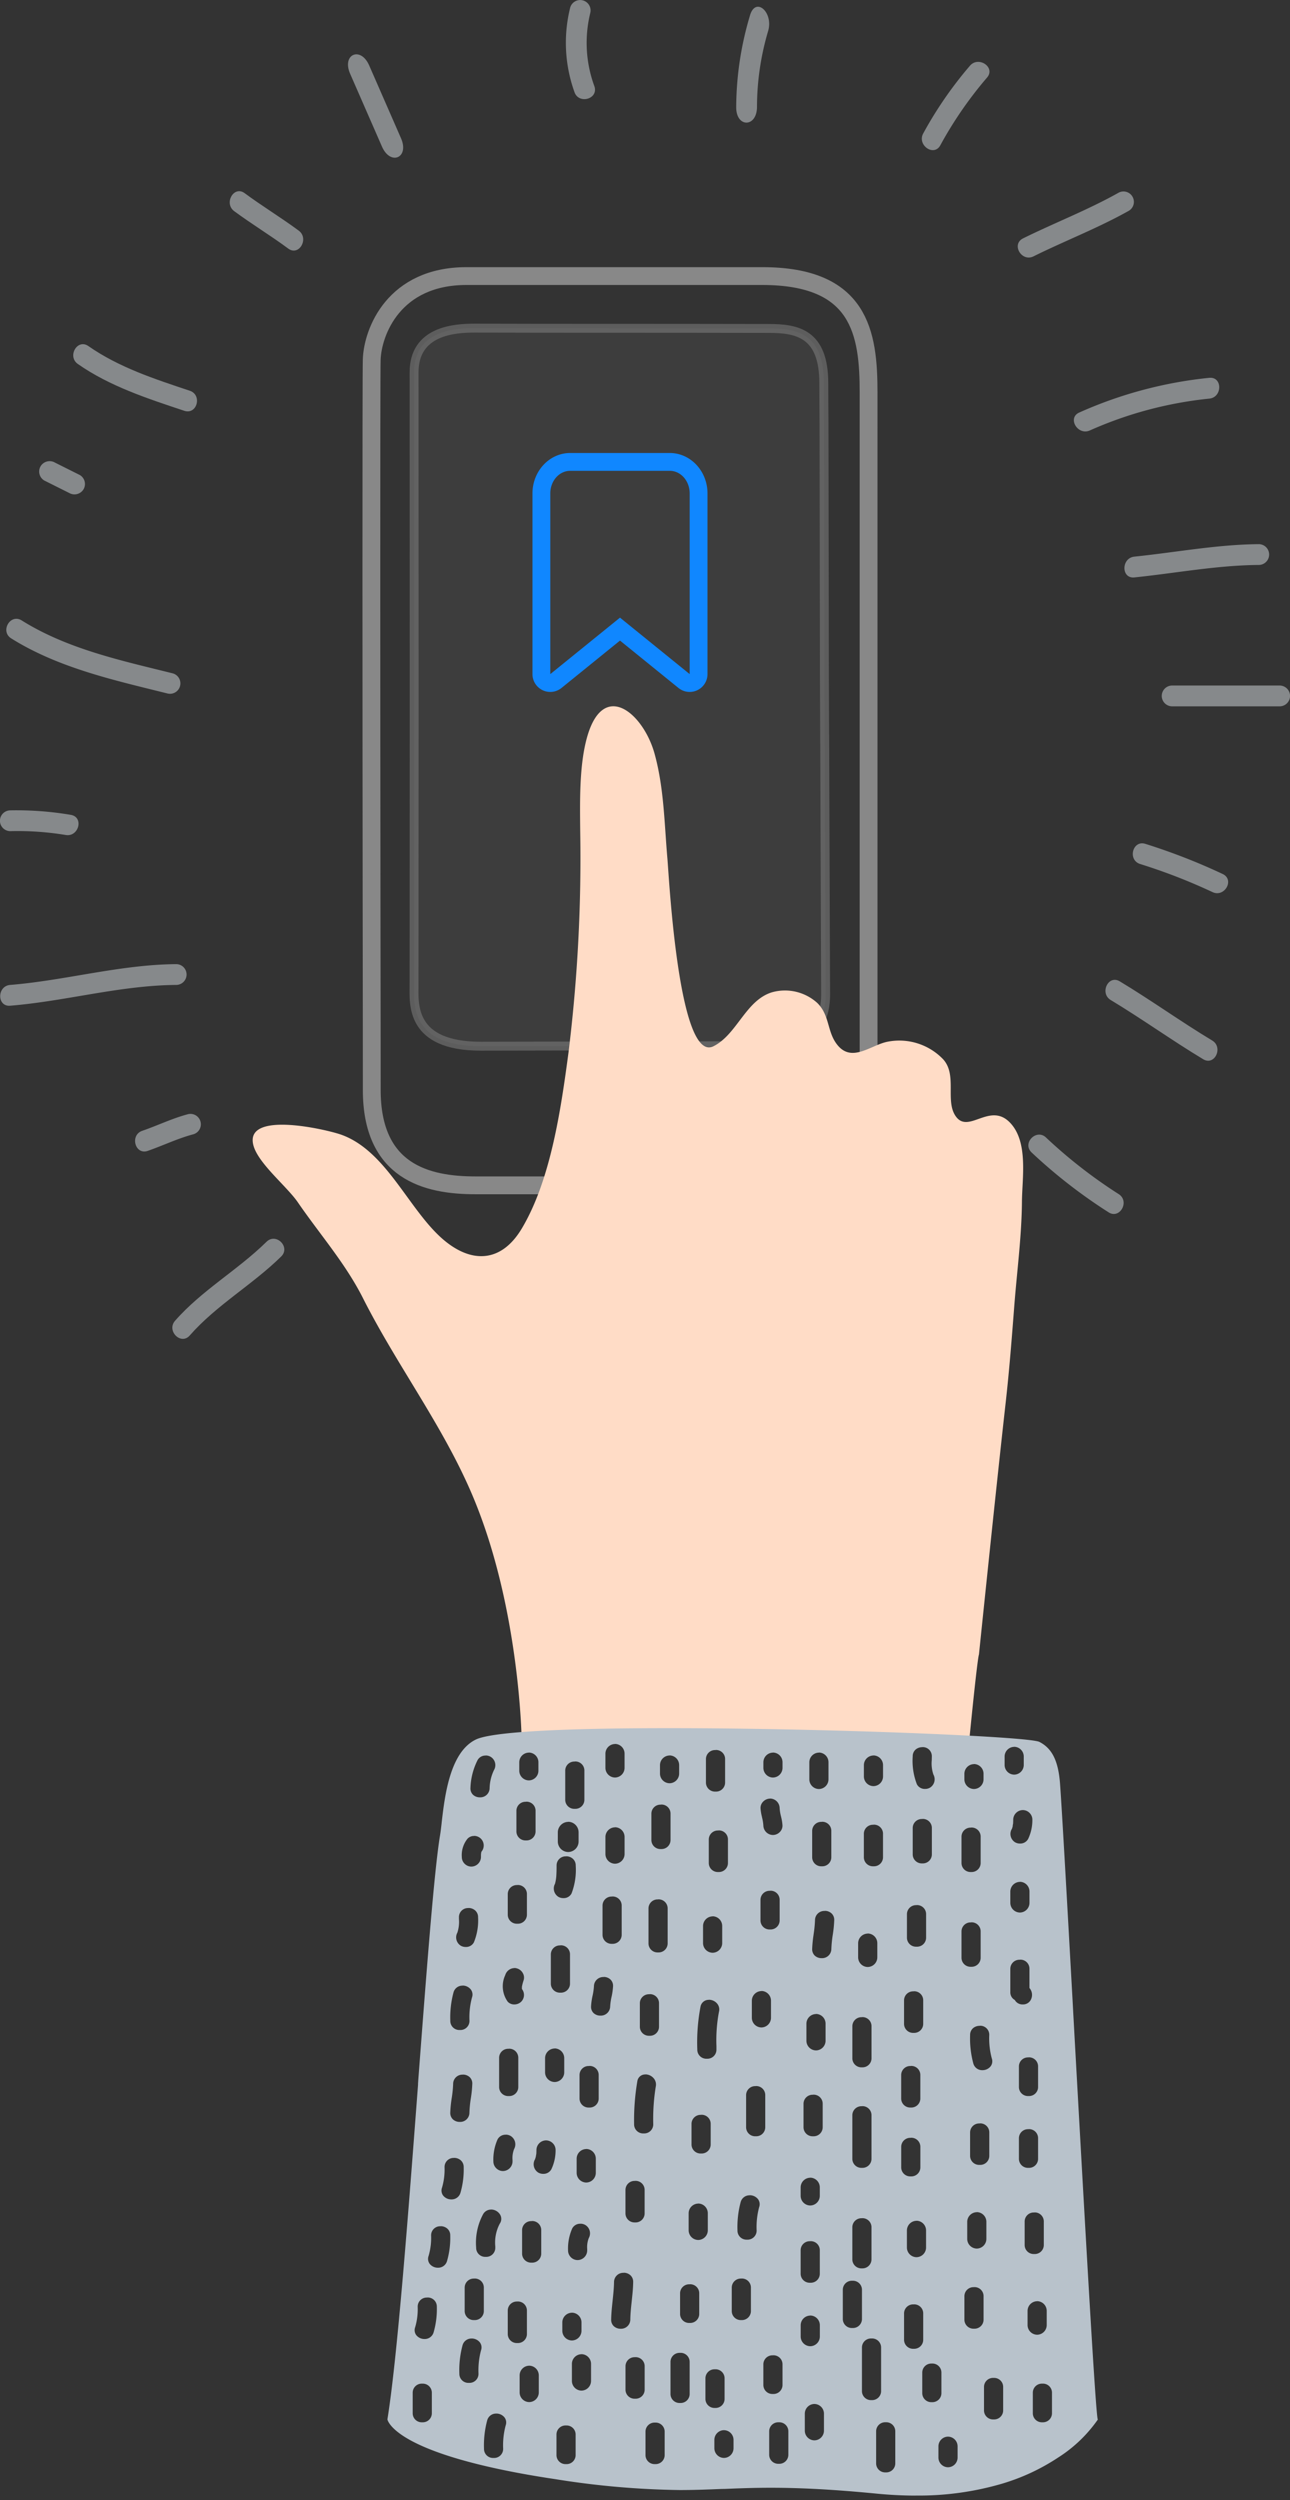 <svg xmlns="http://www.w3.org/2000/svg" width="144.754" height="280.484"><rect width="100%" height="100%" fill="#333333" stroke="none"/><g data-name="Group 2723"><g data-name="Group 2722"><path data-name="Path 3670" d="M85.547 30.973H52.34c-8.148 0-10.521 6.249-10.628 9.369-.061 1.773-.039 42.064-.017 60.467.014 11.128.027 20.28.022 21.386-.041 9.279 6.153 10.788 11.633 10.788h29.479c12.325 0 14.637-4.02 14.637-12.355V44.043c.002-6.666-.942-13.07-11.919-13.07z" fill="none" stroke="#888" stroke-width="2"/><path data-name="Path 3687" d="M92.604 100.928l-.063-18.031h-.006l-.026-7.2c-.015-3.918-.03-24.32-.045-28.239-.007-2.038-.023-2.433-.023-4.471 0-5.606-3.02-6.138-6.177-6.138-3.761 0-5.466-.01-9.227-.014q-8.258-.007-16.517-.007c-2.558 0-4.733-.018-7.292-.015-2.239 0-6.763.3-6.763 4.954 0 3.153.01 27.968.009 31.121v10.011h0q0 9.041-.008 18.082v3.369c0 1.963 0 3.681-.006 6.164-.005 2.088-.473 6.861 7.5 6.861 3.182 0 29.818-.072 32.448-.05 6.225.05 6.241-4.678 6.237-5.858l-.041-10.539z" fill="rgba(255,255,255,0.05)" stroke="rgba(136,136,136,0.5)"/><path data-name="Path 3690" d="M59.493 93.613l-.026.043.026-.043z" fill="#95a2bd"/><path data-name="Path 3692" d="M125.529 21.614c-3.458 1.948-7.178 3.372-10.73 5.131-1.348.668-.166 2.68 1.177 2.014 3.552-1.76 7.271-3.184 10.729-5.132a1.167 1.167 0 0 0-1.176-2.013z" fill="#dbe1e5" opacity=".5"/><path data-name="Path 3693" d="M135.695 42.389a47.286 47.286 0 0 0-14.583 3.891c-1.375.6-.186 2.614 1.178 2.014a43.769 43.769 0 0 1 13.406-3.573c1.482-.142 1.497-2.476-.001-2.332z" fill="#dbe1e5" opacity=".5"/><path data-name="Path 3694" d="M141.294 61.049c-4.7.03-9.33.918-14 1.4-1.481.152-1.5 2.487 0 2.332 4.665-.481 9.292-1.37 14-1.4a1.167 1.167 0 0 0 0-2.332z" fill="#dbe1e5" opacity=".5"/><path data-name="Path 3695" d="M143.626 76.91h-12.13a1.167 1.167 0 0 0 0 2.333h12.13a1.167 1.167 0 0 0 0-2.333z" fill="#dbe1e5" opacity=".5"/><path data-name="Path 3696" d="M137.217 98.062a68.566 68.566 0 0 0-8.676-3.383c-1.431-.477-2.04 1.776-.62 2.249a64.16 64.16 0 0 1 8.119 3.148c1.345.662 2.527-1.349 1.177-2.014z" fill="#dbe1e5" opacity=".5"/><path data-name="Path 3697" d="M136.022 116.735c-3.519-2.118-6.855-4.522-10.373-6.639-1.292-.777-2.286 1.336-1.009 2.1 3.518 2.118 6.854 4.522 10.373 6.639 1.291.777 2.285-1.336 1.009-2.1z" fill="#dbe1e5" opacity=".5"/><path data-name="Path 3698" d="M125.555 133.983a55.091 55.091 0 0 1-8.162-6.349c-1.072-1.056-2.722.592-1.648 1.649a58.291 58.291 0 0 0 8.633 6.714c1.253.839 2.42-1.182 1.177-2.014z" fill="#dbe1e5" opacity=".5"/><path data-name="Path 3700" d="M29.907 139.315c-3.228 3.176-7.268 5.444-10.264 8.863-.986 1.126.656 2.782 1.649 1.649 3-3.42 7.036-5.686 10.263-8.864 1.075-1.055-.576-2.704-1.648-1.648z" fill="#dbe1e5" opacity=".5"/><path data-name="Path 3701" d="M21.091 125.002c-1.769.469-3.408 1.269-5.132 1.865-1.411.489-.8 2.744.621 2.25 1.723-.6 3.363-1.4 5.132-1.866a1.167 1.167 0 0 0-.621-2.249z" fill="#dbe1e5" opacity=".5"/><path data-name="Path 3702" d="M19.803 108.166c-6.3.043-12.406 1.82-18.66 2.333-1.488.123-1.5 2.456 0 2.333 6.253-.513 12.365-2.29 18.66-2.333a1.167 1.167 0 0 0 0-2.333z" fill="#dbe1e5" opacity=".5"/><path data-name="Path 3703" d="M7.969 91.423a36.385 36.385 0 0 0-6.841-.508 1.167 1.167 0 0 0 0 2.333 33.084 33.084 0 0 1 6.221.425c1.47.278 2.097-1.97.62-2.25z" fill="#dbe1e5" opacity=".5"/><path data-name="Path 3704" d="M19.416 75.553c-5.819-1.45-11.832-2.728-16.982-5.947-1.28-.8-2.45 1.219-1.178 2.014 5.321 3.326 11.526 4.684 17.539 6.182a1.167 1.167 0 0 0 .621-2.249z" fill="#dbe1e5" opacity=".5"/><path data-name="Path 3705" d="M8.955 53.292l-2.8-1.4a1.186 1.186 0 0 0-1.6.419 1.171 1.171 0 0 0 .418 1.6l2.8 1.4a1.186 1.186 0 0 0 1.6-.418 1.172 1.172 0 0 0-.418-1.601z" fill="#dbe1e5" opacity=".5"/><path data-name="Path 3706" d="M21.299 43.838c-3.94-1.314-7.949-2.614-11.384-5.014-1.236-.864-2.4 1.16-1.177 2.014 3.59 2.508 7.825 3.877 11.941 5.249 1.431.476 2.038-1.776.62-2.249z" fill="#dbe1e5" opacity=".5"/><path data-name="Path 3707" d="M39.291 8.279l3.569 8.164c.959 2.193 3.1 1.259 2.137-.935l-3.569-8.164c-.959-2.19-3.097-1.259-2.137.935z" fill="#dbe1e5" opacity=".5"/><path data-name="Path 3708" d="M33.522 25.875c-1.978-1.463-4.087-2.736-6.065-4.2-1.211-.9-2.372 1.13-1.177 2.014 1.978 1.463 4.088 2.735 6.065 4.2 1.21.896 2.371-1.128 1.177-2.014z" fill="#dbe1e5" opacity=".5"/><path data-name="Path 3709" d="M66.704 9.691a14.049 14.049 0 0 1-.466-8.244 1.167 1.167 0 0 0-2.249-.62 16.316 16.316 0 0 0 .467 9.484c.463 1.425 2.715.815 2.248-.62z" fill="#dbe1e5" opacity=".5"/><path data-name="Path 3710" d="M84.171 1.688a36.255 36.255 0 0 0-1.559 10.319c-.022 2.334 2.311 2.331 2.332 0a30.073 30.073 0 0 1 1.24-8.493c.647-2.093-1.363-3.929-2.013-1.826z" fill="#dbe1e5" opacity=".5"/><path data-name="Path 3711" d="M108.841 7.374a43.98 43.98 0 0 0-5.245 7.6c-.712 1.308 1.2 2.646 1.92 1.325a43.981 43.981 0 0 1 5.245-7.6c.979-1.142-.95-2.455-1.92-1.325z" fill="#dbe1e5" opacity=".5"/><g data-name="Path 3801" fill="none" stroke-linecap="round" stroke-linejoin="round"><path d="M77.39 75.628l-7.82-6.335-7.82 6.335V55.355a2.4 2.4 0 0 1 2.234-2.534h11.175a2.4 2.4 0 0 1 2.234 2.534z"/><path d="M77.39 75.628V55.355c0-1.4-1-2.534-2.234-2.534H63.984c-1.234 0-2.234 1.135-2.234 2.534v20.273l7.82-6.335 7.82 6.335m-15.64 2a1.997 1.997 0 0 1-2-2V55.355c0-2.5 1.9-4.534 4.234-4.534h11.172c2.334 0 4.234 2.034 4.234 4.534v20.273a2 2 0 0 1-3.259 1.554l-6.561-5.315-6.561 5.315a2 2 0 0 1-1.26.446z" fill="#1087ff"/></g><path data-name="Path 3802" d="M33.423 134.891c2.479 3.609 5.334 6.84 7.31 10.754 3.813 7.55 9 14.351 12.292 22.147 5.354 12.667 5.517 27.58 5.517 27.58h50.208c.974-9.861 1.1-9.742 1.1-9.742s1.94-18.857 3-28.274c.408-3.637.692-7.285.972-10.928.3-3.854.821-7.737.852-11.6.023-2.681.728-6.7-1.317-8.856-2.289-2.413-4.7 1.35-6.136-.773-1.173-1.73.206-4.605-1.387-6.356a6.816 6.816 0 0 0-6.254-1.969c-1.887.374-4.017 2.425-5.66.3-1.129-1.457-.8-3.27-2.217-4.658a5.4 5.4 0 0 0-5.075-1.191c-2.96.9-3.93 4.746-6.575 6.056-3.9 1.928-4.982-19-5.161-21.041-.344-3.933-.379-7.921-1.435-11.76-1.282-4.663-5.955-8.557-7.705-1.4-.745 3.042-.676 6.839-.646 9.972a177.828 177.828 0 0 1-1.316 24.956c-.836 6.235-1.975 14.265-5.246 19.732-2.375 3.971-5.883 3.926-9.132.934-3.7-3.408-6.175-9.709-11.122-11.472-1.662-.592-10.974-2.763-9.842 1.239.572 2.03 3.742 4.558 4.975 6.35z" fill="#ffdcc6"/><path data-name="Subtraction 10" d="M102.771 279.983c-1.476 0-2.976-.08-4.459-.227-4.581-.446-8.336-.654-11.819-.654-2.06 0-3.853.075-5.163.13h-.144l-.178.006h-.084c-1.521.062-2.957.121-4.649.121a95.3 95.3 0 0 1-13.964-1.222c-5.21-.775-12.263-2.164-16.277-4.374-2.359-1.3-2.553-2.289-2.561-2.33 1.122-6.99 2.352-23.228 3.437-37.554v-.139l.005-.063.006-.077v-.008l.008-.1v-.041c.918-12.1 1.786-23.521 2.442-27.5.064-.371.117-.822.178-1.345l.008-.076v-.02l.006-.055c.343-2.953.917-7.895 3.843-9.3 2.2-1.052 12.988-1.273 21.649-1.273 17.865 0 40.374.934 41.576 1.543 1.446.735 2.142 2.166 2.326 4.784.228 3.192.772 12.938 1.4 24.222v.007l.014.259v.011l.024.432v.008l.025.463v.022l.036.649.021.37.035.637v.006l.011.2.027.485v.014l.014.259.014.257c1.121 20.123 2.391 42.931 2.611 42.931v.011a15.639 15.639 0 0 1-4.45 4.259 23.517 23.517 0 0 1-6.305 2.937 33.275 33.275 0 0 1-9.663 1.33h0zm-3.383-8.229a1.015 1.015 0 0 0-1.075 1.04v3.547a1.013 1.013 0 0 0 1.074 1.036 1.013 1.013 0 0 0 1.075-1.036v-3.547a1.014 1.014 0 0 0-1.078-1.04zm6.99 1.613a1.089 1.089 0 0 0-1.075 1.074v1.289a1.088 1.088 0 0 0 1.075 1.073 1.088 1.088 0 0 0 1.075-1.073v-1.289a1.089 1.089 0 0 0-1.082-1.074zm-42.859-1.253a1.015 1.015 0 0 0-1.075 1.04v2.256a1.014 1.014 0 0 0 1.075 1.039 1.014 1.014 0 0 0 1.074-1.039v-2.256a1.014 1.014 0 0 0-1.077-1.039zm9.989-.322a1.014 1.014 0 0 0-1.075 1.039v2.578a1.014 1.014 0 0 0 1.075 1.039 1.014 1.014 0 0 0 1.075-1.039v-2.578a1.014 1.014 0 0 0-1.078-1.039zm13.88-.034a1.014 1.014 0 0 0-1.075 1.039v2.577a1.015 1.015 0 0 0 1.075 1.04 1.015 1.015 0 0 0 1.075-1.04v-2.577a1.014 1.014 0 0 0-1.078-1.039zm-31.7-.977a1.024 1.024 0 0 0-1.017.752 10.83 10.83 0 0 0-.36 3.185 1.014 1.014 0 0 0 1.074 1.04 1.015 1.015 0 0 0 1.075-1.04 8.63 8.63 0 0 1 .284-2.615.946.946 0 0 0-.122-.878 1.168 1.168 0 0 0-.935-.447zm25.548 1.86a1.089 1.089 0 0 0-1.075 1.075v.965a1.089 1.089 0 0 0 1.075 1.074 1.089 1.089 0 0 0 1.075-1.074v-.965a1.089 1.089 0 0 0-1.075-1.074zm10.148-2.939a1.088 1.088 0 0 0-1.074 1.074v1.934a1.088 1.088 0 0 0 1.074 1.074 1.088 1.088 0 0 0 1.074-1.074v-1.932a1.088 1.088 0 0 0-1.074-1.076zm-44-2.279a1.015 1.015 0 0 0-1.075 1.04v2.255a1.014 1.014 0 0 0 1.074 1.039 1.015 1.015 0 0 0 1.075-1.039v-2.255a1.014 1.014 0 0 0-1.073-1.039zm69.587 0a1.015 1.015 0 0 0-1.075 1.04v2.255a1.014 1.014 0 0 0 1.075 1.039 1.014 1.014 0 0 0 1.074-1.039v-2.255a1.014 1.014 0 0 0-1.074-1.042zm-5.478-.645a1.014 1.014 0 0 0-1.075 1.039v2.58a1.014 1.014 0 0 0 1.074 1.039 1.014 1.014 0 0 0 1.075-1.039v-2.58a1.014 1.014 0 0 0-1.073-1.039zm-31.259-.965a1.015 1.015 0 0 0-1.075 1.04v2.255a1.014 1.014 0 0 0 1.075 1.039 1.014 1.014 0 0 0 1.074-1.039v-2.255a1.014 1.014 0 0 0-1.073-1.042zm-3.92-1.845a1.016 1.016 0 0 0-1.075 1.042v3.545a1.013 1.013 0 0 0 1.075 1.036 1.013 1.013 0 0 0 1.074-1.036v-3.545a1.015 1.015 0 0 0-1.073-1.044zm28.25 1.2a1.014 1.014 0 0 0-1.075 1.039v2.254a1.014 1.014 0 0 0 1.074 1.039 1.014 1.014 0 0 0 1.075-1.039v-2.254a1.014 1.014 0 0 0-1.073-1.041zm-45.18.241a1.09 1.09 0 0 0-1.075 1.076v1.934a1.089 1.089 0 0 0 1.075 1.073 1.089 1.089 0 0 0 1.075-1.073v-1.941a1.09 1.09 0 0 0-1.074-1.071zm38.412-3.054a1.014 1.014 0 0 0-1.075 1.039v4.836a1.015 1.015 0 0 0 1.075 1.04 1.015 1.015 0 0 0 1.075-1.04v-4.836a1.014 1.014 0 0 0-1.074-1.041zm-26.531 2.1a1.015 1.015 0 0 0-1.075 1.039v2.578a1.014 1.014 0 0 0 1.074 1.039 1.014 1.014 0 0 0 1.075-1.039v-2.578a1.014 1.014 0 0 0-1.074-1.044zm15.468-.209a1.014 1.014 0 0 0-1.075 1.039v2.256a1.014 1.014 0 0 0 1.075 1.039 1.014 1.014 0 0 0 1.075-1.039v-2.263a1.014 1.014 0 0 0-1.074-1.037zm-21.484-.126a1.089 1.089 0 0 0-1.074 1.076v1.932a1.089 1.089 0 0 0 1.074 1.075 1.089 1.089 0 0 0 1.074-1.075v-1.932a1.089 1.089 0 0 0-1.073-1.081zm-12.327-1.76a1.025 1.025 0 0 0-1.017.752 10.751 10.751 0 0 0-.36 3.185 1.014 1.014 0 0 0 1.074 1.039 1.014 1.014 0 0 0 1.075-1.039 8.663 8.663 0 0 1 .284-2.615.947.947 0 0 0-.122-.878 1.171 1.171 0 0 0-.933-.448zm49.6-3.829a1.015 1.015 0 0 0-1.075 1.04v2.9a1.014 1.014 0 0 0 1.074 1.04 1.015 1.015 0 0 0 1.075-1.04v-2.9a1.014 1.014 0 0 0-1.073-1.044zm-11.6 1.255a1.088 1.088 0 0 0-1.075 1.073v1.289a1.089 1.089 0 0 0 1.075 1.074 1.089 1.089 0 0 0 1.075-1.074v-1.289a1.088 1.088 0 0 0-1.075-1.081zm-32.87-1.576a1.014 1.014 0 0 0-1.075 1.039v2.578a1.014 1.014 0 0 0 1.075 1.039 1.014 1.014 0 0 0 1.075-1.039v-2.578a1.014 1.014 0 0 0-1.074-1.043zm6.124 1.254a1.089 1.089 0 0 0-1.076 1.073v.968a1.089 1.089 0 0 0 1.076 1.074 1.088 1.088 0 0 0 1.074-1.074v-.968a1.088 1.088 0 0 0-1.074-1.077zm-16.231-1.7a1.015 1.015 0 0 0-1.075 1.039 7.186 7.186 0 0 1-.284 2.292.936.936 0 0 0 .116.874 1.165 1.165 0 0 0 .934.445 1.031 1.031 0 0 0 1.021-.747 9.421 9.421 0 0 0 .361-2.864 1.014 1.014 0 0 0-1.073-1.045zm68.435.411a1.089 1.089 0 0 0-1.074 1.075v1.61a1.088 1.088 0 0 0 1.074 1.074 1.089 1.089 0 0 0 1.075-1.074v-1.61a1.089 1.089 0 0 0-1.075-1.081zm-46.386-3.186a1.034 1.034 0 0 0-1.092 1.039c-.011.7-.087 1.4-.16 2.084v.011c-.073.683-.149 1.388-.161 2.1a.987.987 0 0 0 .272.73 1.1 1.1 0 0 0 .785.309 1.033 1.033 0 0 0 1.091-1.039c.012-.7.088-1.4.161-2.082v-.012c.074-.686.15-1.395.16-2.1a.99.99 0 0 0-.271-.73 1.1 1.1 0 0 0-.785-.321zm39.3 1.61a1.014 1.014 0 0 0-1.075 1.039v2.578a1.014 1.014 0 0 0 1.075 1.039 1.014 1.014 0 0 0 1.075-1.039v-2.578a1.014 1.014 0 0 0-1.078-1.045zm-13.645-.721a1.014 1.014 0 0 0-1.075 1.039v3.223a1.014 1.014 0 0 0 1.075 1.039 1.014 1.014 0 0 0 1.074-1.039v-3.223a1.014 1.014 0 0 0-1.074-1.039zm-18.261.4a1.014 1.014 0 0 0-1.075 1.039v2.256a1.014 1.014 0 0 0 1.075 1.039 1.014 1.014 0 0 0 1.074-1.039v-2.256a1.014 1.014 0 0 0-1.074-1.045zm5.8-.644a1.014 1.014 0 0 0-1.075 1.038v2.579a1.014 1.014 0 0 0 1.074 1.04 1.015 1.015 0 0 0 1.075-1.04v-2.579a1.014 1.014 0 0 0-1.073-1.044zm-29.97 0a1.015 1.015 0 0 0-1.075 1.04v2.577a1.014 1.014 0 0 0 1.074 1.04 1.015 1.015 0 0 0 1.075-1.04v-2.577a1.014 1.014 0 0 0-1.073-1.046zm37.7-4.189a1.014 1.014 0 0 0-1.075 1.039v2.578a1.014 1.014 0 0 0 1.075 1.039 1.014 1.014 0 0 0 1.075-1.039v-2.584a1.014 1.014 0 0 0-1.071-1.039zm5.8-2.58a1.015 1.015 0 0 0-1.075 1.04v3.544a1.014 1.014 0 0 0 1.075 1.039 1.014 1.014 0 0 0 1.074-1.039v-3.544a1.014 1.014 0 0 0-1.069-1.047zm-47.267.9a1.014 1.014 0 0 0-1.075 1.039 7.188 7.188 0 0 1-.284 2.293.938.938 0 0 0 .116.874 1.165 1.165 0 0 0 .934.445 1.031 1.031 0 0 0 1.021-.749 9.4 9.4 0 0 0 .361-2.864.988.988 0 0 0-.335-.778 1.128 1.128 0 0 0-.733-.267zm10.208-.575a1.014 1.014 0 0 0-1.074 1.039v2.578a1.014 1.014 0 0 0 1.074 1.039 1.014 1.014 0 0 0 1.075-1.039v-2.578a1.015 1.015 0 0 0-1.07-1.051zm5.475.293a1 1 0 0 0-.923.525 5.587 5.587 0 0 0-.469 2.477 1.067 1.067 0 0 0 .317.756 1.062 1.062 0 0 0 .757.318 1.089 1.089 0 0 0 1.075-1.074v-.163a2.772 2.772 0 0 1 .176-1.229 1.092 1.092 0 0 0-.385-1.47 1.08 1.08 0 0 0-.544-.145zm37.707-.33a1.089 1.089 0 0 0-1.075 1.074v1.934a1.089 1.089 0 0 0 1.075 1.074 1.088 1.088 0 0 0 1.074-1.074v-1.934a1.088 1.088 0 0 0-1.069-1.081zm-47.741-1.26a1.016 1.016 0 0 0-.879.5 6.754 6.754 0 0 0-.791 3.765 1.014 1.014 0 0 0 1.074 1.039 1.014 1.014 0 0 0 1.075-1.039v-.123a4.529 4.529 0 0 1 .5-2.558.944.944 0 0 0 .054-.994 1.2 1.2 0 0 0-1.029-.597zm60.954.328a1.014 1.014 0 0 0-1.075 1.039v2.58a1.014 1.014 0 0 0 1.074 1.039 1.014 1.014 0 0 0 1.075-1.039v-2.58a1.014 1.014 0 0 0-1.07-1.047zm-6.446-.034a1.088 1.088 0 0 0-1.074 1.073v1.934a1.088 1.088 0 0 0 1.074 1.074 1.089 1.089 0 0 0 1.075-1.074v-1.934a1.088 1.088 0 0 0-1.07-1.082zm-31.258-.965a1.089 1.089 0 0 0-1.075 1.074v1.934a1.089 1.089 0 0 0 1.075 1.074 1.089 1.089 0 0 0 1.075-1.074v-1.934a1.089 1.089 0 0 0-1.07-1.082zm5.781-.93a1.022 1.022 0 0 0-1.016.751 10.814 10.814 0 0 0-.361 3.186 1.014 1.014 0 0 0 1.074 1.039 1.016 1.016 0 0 0 1.076-1.039 8.612 8.612 0 0 1 .284-2.615.949.949 0 0 0-.122-.878 1.17 1.17 0 0 0-.93-.452zm-12.87-1.614a1.015 1.015 0 0 0-1.075 1.039v2.578a1.014 1.014 0 0 0 1.074 1.039 1.014 1.014 0 0 0 1.075-1.039v-2.578a1.014 1.014 0 0 0-1.07-1.046zm19.657-.358a1.089 1.089 0 0 0-1.075 1.074v.967a1.089 1.089 0 0 0 1.075 1.074 1.088 1.088 0 0 0 1.074-1.074v-.967a1.088 1.088 0 0 0-1.07-1.081zm-39.959-2.22a1.014 1.014 0 0 0-1.075 1.039 7.194 7.194 0 0 1-.284 2.294.939.939 0 0 0 .116.874 1.164 1.164 0 0 0 .934.445 1.029 1.029 0 0 0 1.021-.747 9.362 9.362 0 0 0 .361-2.866.992.992 0 0 0-.335-.779 1.131 1.131 0 0 0-.734-.268zm14.823-1a1.088 1.088 0 0 0-1.074 1.074v1.61a1.088 1.088 0 0 0 1.074 1.074 1.089 1.089 0 0 0 1.075-1.074v-1.61a1.089 1.089 0 0 0-1.071-1.082zm36.415-1.256a1.014 1.014 0 0 0-1.07 1.034v2.255a1.013 1.013 0 0 0 1.074 1.037 1.014 1.014 0 0 0 1.075-1.037v-2.255a1.014 1.014 0 0 0-1.075-1.042zm-42.176 2.431a1.1 1.1 0 0 0 .385 1.471 1.084 1.084 0 0 0 .546.139 1 1 0 0 0 .923-.526 4.943 4.943 0 0 0 .469-2.153 1.061 1.061 0 0 0-.317-.757 1.068 1.068 0 0 0-.758-.319 1.09 1.09 0 0 0-1.074 1.075c0 .171-.006.325-.018.471v-.006a2 2 0 0 0-.037.2l-.006.035a.761.761 0 0 1-.012.067c-.021.081-.042.15-.067.219s-.033.1-.04.118v-.005c0-.008 0-.016.007-.029h0zm-3.266-2.781a1 1 0 0 0-.923.527 5.581 5.581 0 0 0-.469 2.475 1.063 1.063 0 0 0 .317.755 1.062 1.062 0 0 0 .758.319 1.09 1.09 0 0 0 1.075-1.074v-.158a2.79 2.79 0 0 1 .175-1.233 1.1 1.1 0 0 0-.384-1.47 1.082 1.082 0 0 0-.545-.149zm58.655-.617a1.014 1.014 0 0 0-1.075 1.039v2.256a1.014 1.014 0 0 0 1.075 1.039 1.014 1.014 0 0 0 1.075-1.039v-2.256a1.014 1.014 0 0 0-1.071-1.048zm-18.691-2.579a1.016 1.016 0 0 0-1.075 1.041v4.833a1.014 1.014 0 0 0 1.075 1.039 1.014 1.014 0 0 0 1.074-1.039v-4.833a1.015 1.015 0 0 0-1.07-1.05zm13.213 1.934a1.014 1.014 0 0 0-1.075 1.039v2.58a1.014 1.014 0 0 0 1.078 1.027 1.014 1.014 0 0 0 1.075-1.039v-2.58a1.014 1.014 0 0 0-1.074-1.036zm-31.259-.965a1.015 1.015 0 0 0-1.075 1.04v2.255a1.014 1.014 0 0 0 1.075 1.039 1.014 1.014 0 0 0 1.075-1.039v-2.255a1.015 1.015 0 0 0-1.071-1.049zm12.568-2.255a1.014 1.014 0 0 0-1.075 1.039v2.578a1.014 1.014 0 0 0 1.075 1.039 1.014 1.014 0 0 0 1.075-1.039v-2.578a1.014 1.014 0 0 0-1.071-1.048zm-6.444-.968a1.015 1.015 0 0 0-1.075 1.04v3.544a1.014 1.014 0 0 0 1.074 1.039 1.014 1.014 0 0 0 1.075-1.039v-3.55a1.014 1.014 0 0 0-1.07-1.043zm-12.373-1.311a.884.884 0 0 0-.909.777 26.038 26.038 0 0 0-.361 4.8 1.014 1.014 0 0 0 1.075 1.039 1.014 1.014 0 0 0 1.074-1.039 22.737 22.737 0 0 1 .284-4.225 1.068 1.068 0 0 0-.223-.908 1.251 1.251 0 0 0-.937-.453zm-20.476.023a1.039 1.039 0 0 0-1.1 1.039 13.308 13.308 0 0 1-.16 1.595 13.262 13.262 0 0 0-.162 1.628.994.994 0 0 0 .272.73 1.1 1.1 0 0 0 .787.309 1.032 1.032 0 0 0 1.09-1.039 13.064 13.064 0 0 1 .162-1.627 13.3 13.3 0 0 0 .16-1.6.985.985 0 0 0-.268-.731 1.1 1.1 0 0 0-.778-.312zm14.158-.968a1.014 1.014 0 0 0-1.075 1.039v2.58a1.014 1.014 0 0 0 1.074 1.039 1.014 1.014 0 0 0 1.075-1.039v-2.58a1.014 1.014 0 0 0-1.071-1.049zm36.093 0a1.014 1.014 0 0 0-1.075 1.039v2.578a1.014 1.014 0 0 0 1.074 1.039 1.014 1.014 0 0 0 1.075-1.039v-2.578a1.014 1.014 0 0 0-1.071-1.049zm-45.116-1.934a1.015 1.015 0 0 0-1.075 1.041v3.223a1.014 1.014 0 0 0 1.075 1.039 1.014 1.014 0 0 0 1.075-1.039v-3.223a1.015 1.015 0 0 0-1.072-1.049zm58.327.967a1.015 1.015 0 0 0-1.075 1.04v2.255a1.014 1.014 0 0 0 1.075 1.039 1.014 1.014 0 0 0 1.075-1.039v-2.255a1.015 1.015 0 0 0-1.072-1.048zm-53.171-1a1.089 1.089 0 0 0-1.074 1.076v1.611a1.088 1.088 0 0 0 1.074 1.074 1.089 1.089 0 0 0 1.075-1.074v-1.611a1.09 1.09 0 0 0-1.072-1.086zm47.693-2.542a1.13 1.13 0 0 0-.738.258 1 1 0 0 0-.336.78 10.812 10.812 0 0 0 .361 3.186 1.023 1.023 0 0 0 1.015.751 1.168 1.168 0 0 0 .935-.445.944.944 0 0 0 .122-.878 8.649 8.649 0 0 1-.284-2.615 1.014 1.014 0 0 0-1.072-1.048zm-13.211-.968a1.015 1.015 0 0 0-1.075 1.04v3.544a1.014 1.014 0 0 0 1.075 1.039 1.014 1.014 0 0 0 1.074-1.039v-3.544a1.014 1.014 0 0 0-1.071-1.05zm-17.169-1.949a.93.93 0 0 0-.947.77 21.513 21.513 0 0 0-.361 4.784v.014a1.015 1.015 0 0 0 1.075 1.039 1.015 1.015 0 0 0 1.075-1.039v-.361a17.227 17.227 0 0 1 .283-3.866 1.018 1.018 0 0 0-.189-.9 1.217 1.217 0 0 0-.934-.451zm12.012 1.594a1.088 1.088 0 0 0-1.074 1.074v1.931a1.089 1.089 0 0 0 1.074 1.076 1.09 1.09 0 0 0 1.075-1.076v-1.931a1.089 1.089 0 0 0-1.068-1.085zm-18.69-2.221a1.015 1.015 0 0 0-1.074 1.04v2.577a1.015 1.015 0 0 0 1.074 1.041 1.015 1.015 0 0 0 1.075-1.041v-2.577a1.015 1.015 0 0 0-1.072-1.051zm29.647-.324a1.014 1.014 0 0 0-1.075 1.039v2.58a1.014 1.014 0 0 0 1.075 1.039 1.014 1.014 0 0 0 1.074-1.039v-2.58a1.014 1.014 0 0 0-1.071-1.05zm-50.615-.64a1.021 1.021 0 0 0-1.015.751 10.8 10.8 0 0 0-.361 3.186 1.014 1.014 0 0 0 1.074 1.039 1.016 1.016 0 0 0 1.076-1.039 8.585 8.585 0 0 1 .284-2.615.945.945 0 0 0-.123-.878 1.169 1.169 0 0 0-.932-.455zm33.535.608a1.088 1.088 0 0 0-1.074 1.073v1.934a1.088 1.088 0 0 0 1.074 1.074 1.088 1.088 0 0 0 1.074-1.074v-1.934a1.088 1.088 0 0 0-1.071-1.084zm-17.694-1.577a1.049 1.049 0 0 0-1.1 1.039 6.68 6.68 0 0 1-.154 1.063 7.387 7.387 0 0 0-.169 1.192.981.981 0 0 0 .263.73 1.089 1.089 0 0 0 .782.308 1.049 1.049 0 0 0 1.1-1.039 6.631 6.631 0 0 1 .154-1.063 7.339 7.339 0 0 0 .169-1.192.981.981 0 0 0-.263-.731 1.089 1.089 0 0 0-.779-.318zm46.7-1.936a1.015 1.015 0 0 0-1.075 1.04v2.58a.967.967 0 0 0 .5.892.975.975 0 0 0 .895.5.973.973 0 0 0 .941-.6 1.172 1.172 0 0 0-.19-1.243V220.9a1.014 1.014 0 0 0-1.071-1.045zm-56.715.933a1.1 1.1 0 0 0-1.038.789 2.965 2.965 0 0 0 .276 2.979.981.981 0 0 0 .74.312 1.106 1.106 0 0 0 .779-.312 1.072 1.072 0 0 0 .076-1.419v-.25a5.152 5.152 0 0 1 .185-.711l.009-.03a.989.989 0 0 0-.084-.779 1.1 1.1 0 0 0-.667-.542 1.065 1.065 0 0 0-.275-.048zm5.154-2.543a1.015 1.015 0 0 0-1.075 1.039v3.223a1.014 1.014 0 0 0 1.075 1.039 1.014 1.014 0 0 0 1.075-1.039v-3.223a1.015 1.015 0 0 0-1.074-1.05zm34.482-1.326a1.09 1.09 0 0 0-1.075 1.076v1.61a1.09 1.09 0 0 0 1.078 1.062 1.089 1.089 0 0 0 1.074-1.076v-1.61a1.089 1.089 0 0 0-1.074-1.073zm11.6-1.254a1.014 1.014 0 0 0-1.075 1.039v2.9a1.014 1.014 0 0 0 1.075 1.039 1.014 1.014 0 0 0 1.074-1.039v-2.9a1.014 1.014 0 0 0-1.071-1.049zm-16.414-1.286a1.038 1.038 0 0 0-1.1 1.037 13.468 13.468 0 0 1-.16 1.6v.027a13.677 13.677 0 0 0-.158 1.592.994.994 0 0 0 .269.733 1.1 1.1 0 0 0 .784.307 1.038 1.038 0 0 0 1.1-1.04 13.464 13.464 0 0 1 .161-1.6 13.273 13.273 0 0 0 .161-1.62.988.988 0 0 0-.268-.73 1.1 1.1 0 0 0-.788-.318zm-12.589.608a1.088 1.088 0 0 0-1.074 1.074v1.934a1.088 1.088 0 0 0 1.074 1.074 1.089 1.089 0 0 0 1.075-1.074v-1.934a1.089 1.089 0 0 0-1.074-1.084zm-6.122-1.9a1.015 1.015 0 0 0-1.074 1.04v3.866a1.015 1.015 0 0 0 1.075 1.039 1.014 1.014 0 0 0 1.074-1.039v-3.866a1.015 1.015 0 0 0-1.074-1.049zm-21.269.967a1.015 1.015 0 0 0-1.075 1.039v.2a3.91 3.91 0 0 1-.176 1.517 1.1 1.1 0 0 0 .385 1.47 1.1 1.1 0 0 0 .549.14.988.988 0 0 0 .922-.526 6.466 6.466 0 0 0 .468-2.8.991.991 0 0 0-.335-.779 1.127 1.127 0 0 0-.741-.27zm50.271-.324a1.016 1.016 0 0 0-1.075 1.041v2.578a1.014 1.014 0 0 0 1.075 1.039 1.014 1.014 0 0 0 1.075-1.039v-2.578a1.016 1.016 0 0 0-1.074-1.05zm-34.159-.965a1.015 1.015 0 0 0-1.075 1.04v3.223a1.014 1.014 0 0 0 1.075 1.039 1.014 1.014 0 0 0 1.075-1.039v-3.223a1.015 1.015 0 0 0-1.074-1.049zm17.725-.645a1.016 1.016 0 0 0-1.075 1.041v2.254a1.015 1.015 0 0 0 1.074 1.041 1.016 1.016 0 0 0 1.075-1.041v-2.254a1.015 1.015 0 0 0-1.073-1.051zm-28.359-.644a1.015 1.015 0 0 0-1.075 1.04v2.255a1.015 1.015 0 0 0 1.075 1.04 1.015 1.015 0 0 0 1.075-1.04v-2.255a1.015 1.015 0 0 0-1.074-1.049zm56.394-.358a1.088 1.088 0 0 0-1.074 1.074v1.291a1.088 1.088 0 0 0 1.074 1.074 1.089 1.089 0 0 0 1.075-1.074v-1.291a1.089 1.089 0 0 0-1.074-1.083zm-50.915-2.864a1.015 1.015 0 0 0-1.075 1.039c0 .451-.009.814-.03 1.144a4.76 4.76 0 0 1-.146.892 1.1 1.1 0 0 0 .385 1.47 1.084 1.084 0 0 0 .549.139.983.983 0 0 0 .921-.524 7.389 7.389 0 0 0 .469-3.121.991.991 0 0 0-.335-.779 1.128 1.128 0 0 0-.737-.27zm17.079-2.9a1.014 1.014 0 0 0-1.075 1.039v2.58a1.014 1.014 0 0 0 1.075 1.039 1.014 1.014 0 0 0 1.074-1.039v-2.58a1.014 1.014 0 0 0-1.073-1.05zm28.358-.322a1.015 1.015 0 0 0-1.075 1.04v2.9a1.014 1.014 0 0 0 1.075 1.039 1.014 1.014 0 0 0 1.074-1.039v-2.9a1.014 1.014 0 0 0-1.071-1.051zm-55.769.935a.984.984 0 0 0-.741.312 2.922 2.922 0 0 0-.637 2.048 1.064 1.064 0 0 0 .317.757 1.065 1.065 0 0 0 .757.318 1.089 1.089 0 0 0 1.075-1.075v-.215c0-.024 0-.075.009-.124s.006-.081.008-.105a2.87 2.87 0 0 1 .033-.133h0v-.006h0a.028.028 0 0 1 0-.008 1.079 1.079 0 0 0-.048-1.456 1.1 1.1 0 0 0-.771-.324zm44.812-1.257a1.015 1.015 0 0 0-1.075 1.04v2.577a1.015 1.015 0 0 0 1.075 1.04 1.014 1.014 0 0 0 1.074-1.04v-2.577a1.014 1.014 0 0 0-1.072-1.05zm-5.8-.324a1.016 1.016 0 0 0-1.075 1.042v2.9a1.014 1.014 0 0 0 1.074 1.04 1.015 1.015 0 0 0 1.075-1.04v-2.9a1.015 1.015 0 0 0-1.073-1.052zm-23.2.611a1.088 1.088 0 0 0-1.074 1.074v1.934a1.088 1.088 0 0 0 1.074 1.074 1.089 1.089 0 0 0 1.075-1.074v-1.934a1.089 1.089 0 0 0-1.077-1.084zm34.482-.932a1.014 1.014 0 0 0-1.075 1.039v2.9a1.014 1.014 0 0 0 1.074 1.039 1.014 1.014 0 0 0 1.075-1.039v-2.9a1.014 1.014 0 0 0-1.076-1.049zm-39.733.321a1.182 1.182 0 0 0-1.166 1.166v1.05a1.181 1.181 0 0 0 1.166 1.166 1.182 1.182 0 0 0 1.166-1.166v-1.05a1.182 1.182 0 0 0-1.168-1.177zm10.408-1.931a1.014 1.014 0 0 0-1.074 1.039v2.9a1.014 1.014 0 0 0 1.074 1.039 1.014 1.014 0 0 0 1.075-1.039v-2.9a1.014 1.014 0 0 0-1.077-1.05zm39.354 2.752a1.1 1.1 0 0 0 .385 1.47 1.085 1.085 0 0 0 .546.14 1 1 0 0 0 .923-.526 4.943 4.943 0 0 0 .469-2.155 1.058 1.058 0 0 0-.316-.755 1.064 1.064 0 0 0-.758-.319 1.09 1.09 0 0 0-1.075 1.074c0 .17-.006.328-.017.467a1.292 1.292 0 0 0-.039.2v.02a.139.139 0 0 1 0 .021v.017c0 .021-.007.037-.009.045a1.754 1.754 0 0 1-.068.221 2.847 2.847 0 0 1-.037.11v-.026zm-54.5-3.074a1.014 1.014 0 0 0-1.074 1.039v2.255a1.014 1.014 0 0 0 1.074 1.04 1.015 1.015 0 0 0 1.075-1.04v-2.255a1.014 1.014 0 0 0-1.077-1.05zm27.391-.358a1.1 1.1 0 0 0-.779.339 1.006 1.006 0 0 0-.294.734 5.274 5.274 0 0 0 .164.989v.024a4.964 4.964 0 0 1 .154.922 1.087 1.087 0 0 0 1.073 1.074 1.094 1.094 0 0 0 .781-.339 1.006 1.006 0 0 0 .293-.734 5.193 5.193 0 0 0-.164-.994v-.01a4.954 4.954 0 0 1-.156-.93 1.088 1.088 0 0 0-1.074-1.083zM64.5 197.632a1.014 1.014 0 0 0-1.074 1.039v3.223a1.014 1.014 0 0 0 1.074 1.039 1.014 1.014 0 0 0 1.075-1.039v-3.223a1.014 1.014 0 0 0-1.077-1.05zm-9.993-.675a1 1 0 0 0-.925.527 7.45 7.45 0 0 0-.792 3.119.988.988 0 0 0 .268.732 1.1 1.1 0 0 0 .783.308 1.042 1.042 0 0 0 1.1-1.04 4.966 4.966 0 0 1 .5-2.036 1.087 1.087 0 0 0-.385-1.47 1.079 1.079 0 0 0-.551-.15zm25.784-.616a1.014 1.014 0 0 0-1.075 1.039v2.58a1.014 1.014 0 0 0 1.075 1.039 1.014 1.014 0 0 0 1.074-1.039v-2.58a1.014 1.014 0 0 0-1.076-1.049zm11.6.287a1.088 1.088 0 0 0-1.074 1.074v1.934a1.089 1.089 0 0 0 1.074 1.076 1.09 1.09 0 0 0 1.075-1.076v-1.934a1.089 1.089 0 0 0-1.077-1.084zm17.4 1.289a1.09 1.09 0 0 0-1.075 1.076v.643a1.088 1.088 0 0 0 1.075 1.073 1.088 1.088 0 0 0 1.074-1.073v-.643a1.089 1.089 0 0 0-1.074-1.086zm-5.8-1.9a1.13 1.13 0 0 0-.738.258.993.993 0 0 0-.336.78 7.275 7.275 0 0 0 .468 3.119.988.988 0 0 0 .923.526 1.067 1.067 0 0 0 .548-.141 1.1 1.1 0 0 0 .385-1.469 3.858 3.858 0 0 1-.183-1.635v-.021c0-.138.006-.266.006-.379a1.014 1.014 0 0 0-1.074-1.045zm-5.478.932a1.088 1.088 0 0 0-1.074 1.074v1.289a1.088 1.088 0 0 0 1.074 1.073 1.088 1.088 0 0 0 1.075-1.073v-1.289a1.089 1.089 0 0 0-1.076-1.081zm-22.879 0a1.089 1.089 0 0 0-1.075 1.074v.967a1.089 1.089 0 0 0 1.075 1.073 1.089 1.089 0 0 0 1.075-1.073v-.967a1.089 1.089 0 0 0-1.076-1.082zm-15.791-.322a1.089 1.089 0 0 0-1.075 1.075v.967a1.089 1.089 0 0 0 1.075 1.074 1.088 1.088 0 0 0 1.074-1.074v-.967a1.089 1.089 0 0 0-1.075-1.083zm27.391 0a1.089 1.089 0 0 0-1.073 1.076v.643a1.089 1.089 0 0 0 1.073 1.076 1.09 1.09 0 0 0 1.075-1.076v-.643a1.09 1.09 0 0 0-1.076-1.085zm-17.724-.966a1.088 1.088 0 0 0-1.074 1.074v1.611a1.089 1.089 0 0 0 1.074 1.075 1.089 1.089 0 0 0 1.075-1.075v-1.611a1.089 1.089 0 0 0-1.076-1.083zm44.793.32a1.089 1.089 0 0 0-1.074 1.075v.968a1.088 1.088 0 0 0 1.074 1.073 1.088 1.088 0 0 0 1.075-1.073v-.968a1.089 1.089 0 0 0-1.076-1.083z" fill="#b8c2cb" stroke="rgba(0,0,0,0)"/></g></g></svg>